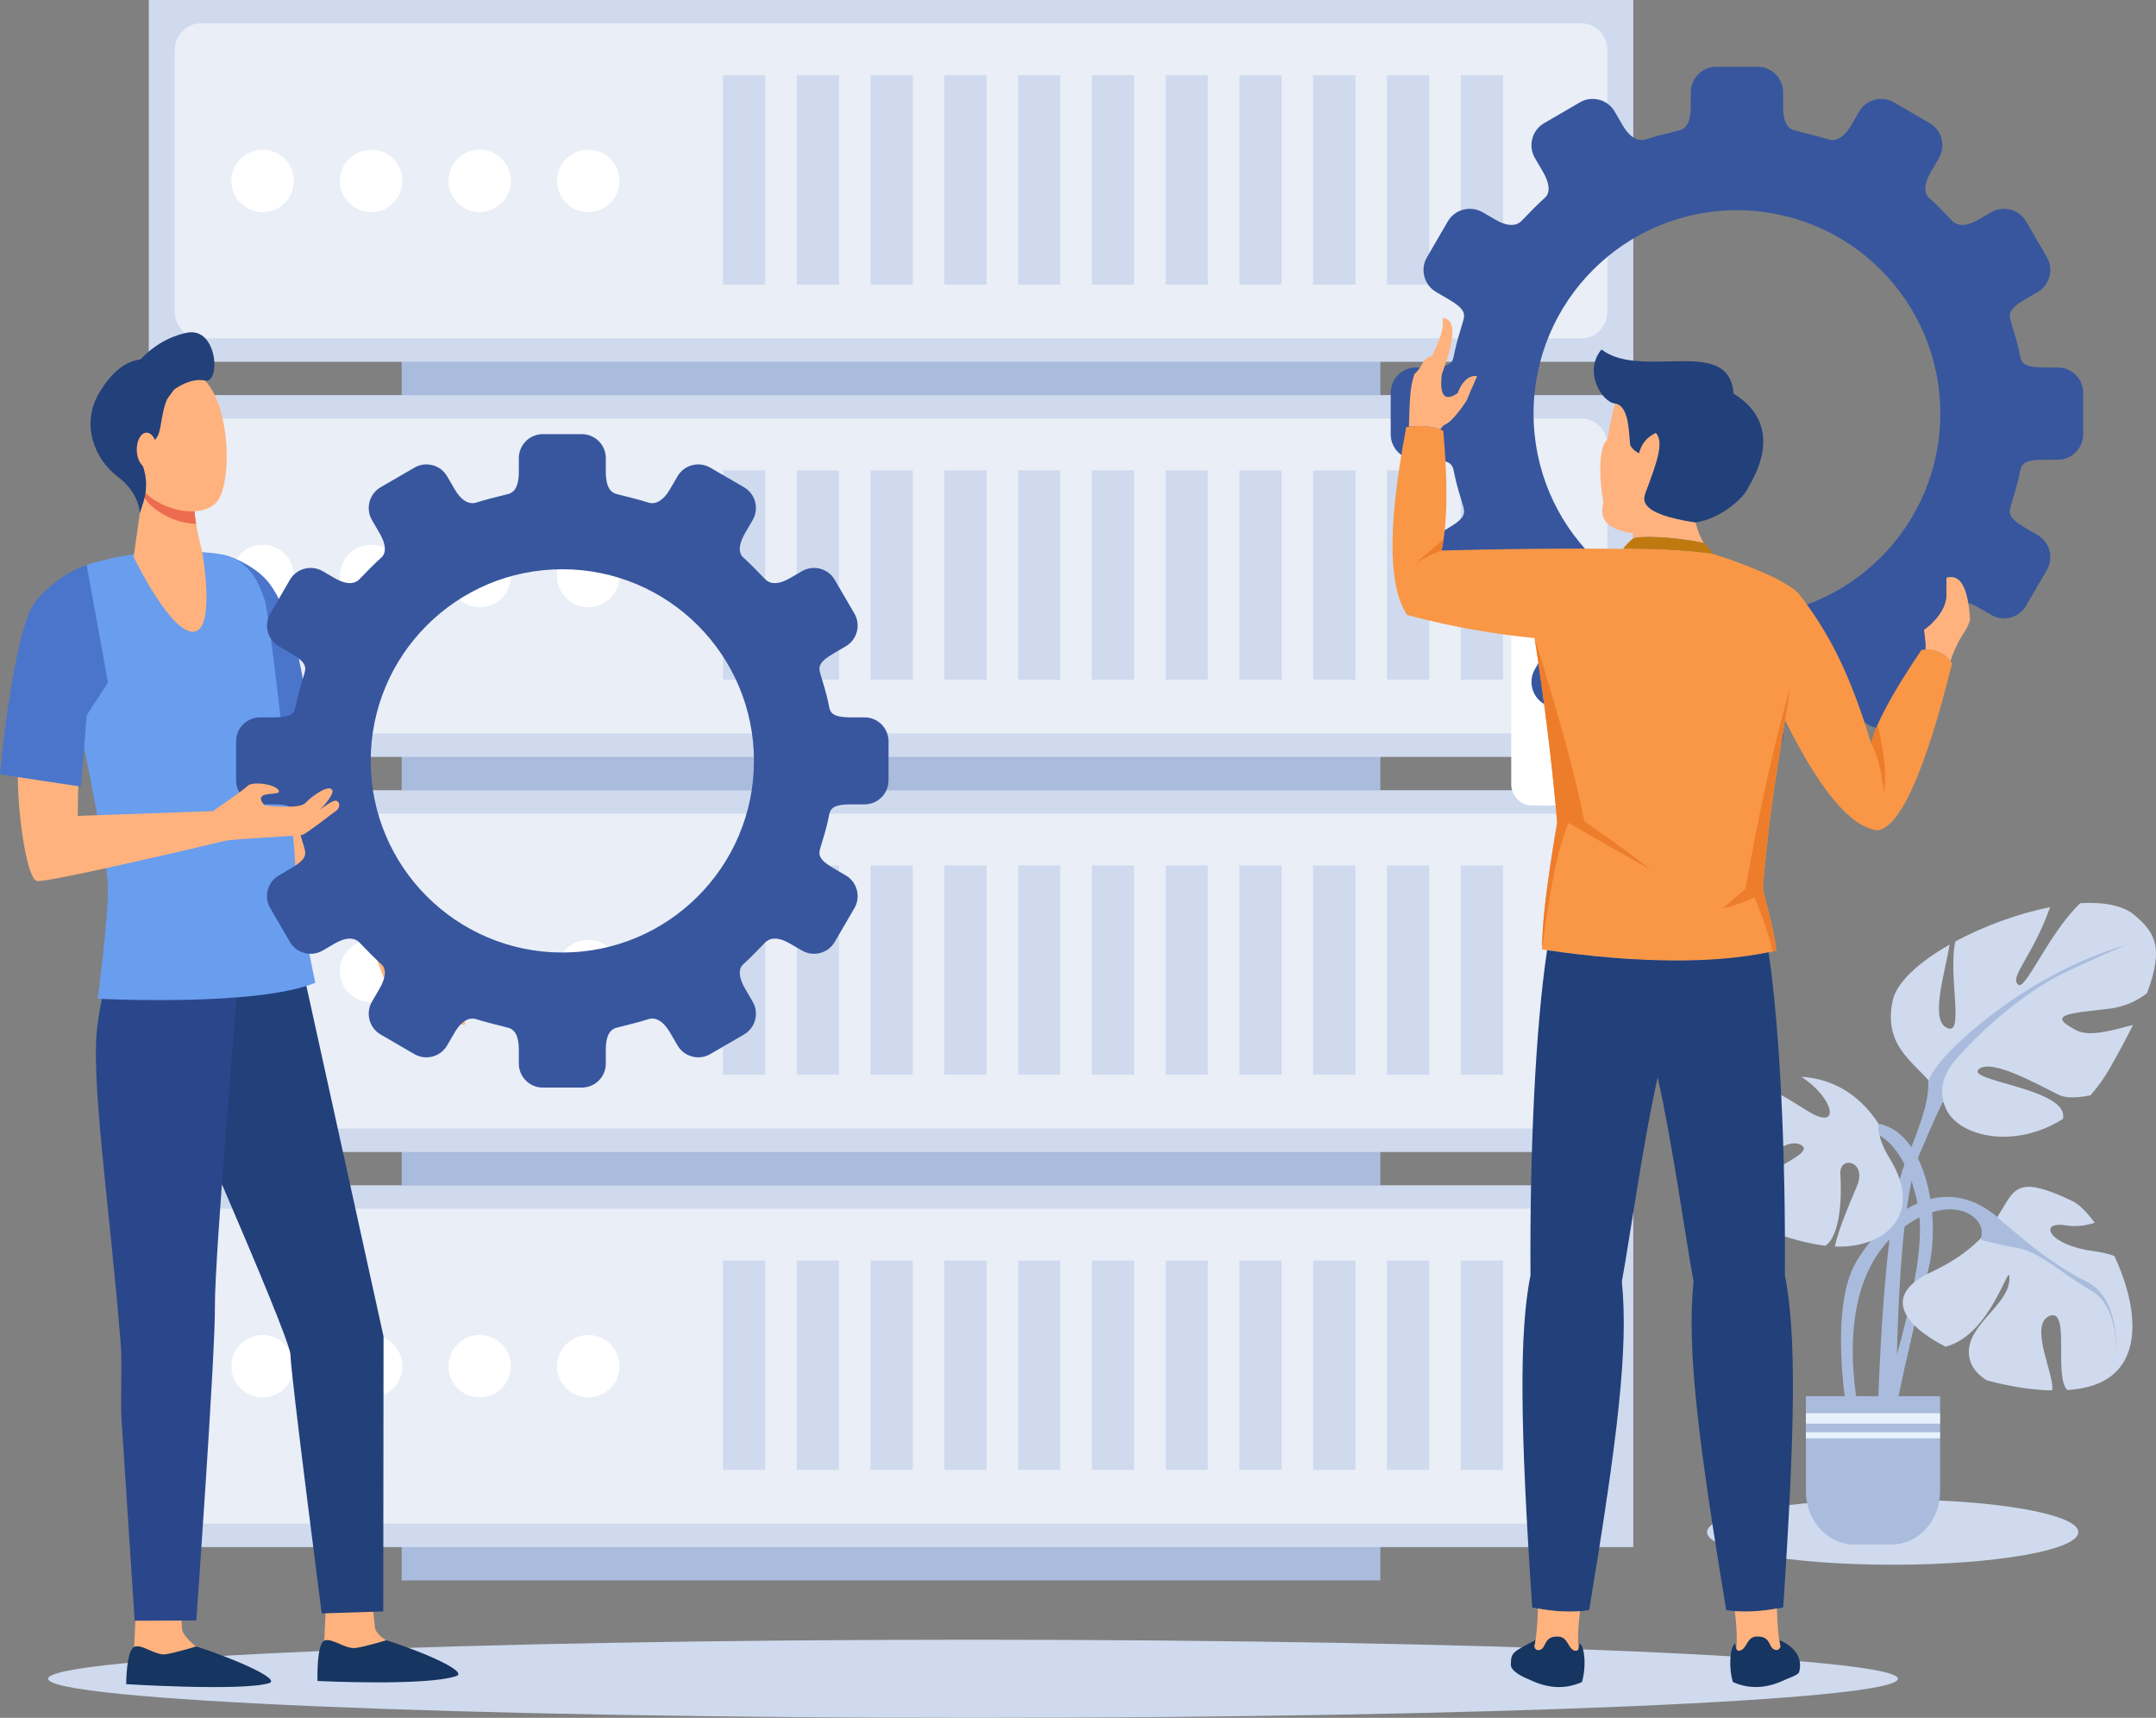 <?xml version="1.0" encoding="UTF-8"?><svg id="a" xmlns="http://www.w3.org/2000/svg" viewBox="0 0 2593.29 2066.15"><rect x="0" y="0" width="2593.29" height="2066.15" fill="#808080" stroke="none"/><path d="M1170.38,1972.18c614.42,0,1112.51,21.01,1112.51,46.96s-498.09,47.01-1112.51,47.01-1112.5-21.05-1112.5-47.01,498.09-46.96,1112.5-46.96h0Zm0,0" style="fill:#cfdaee; fill-rule:evenodd;"/><path d="M2276.58,1803.52c123.34,0,223.32,17.6,223.32,39.26s-99.98,39.21-223.32,39.21-223.37-17.6-223.37-39.21,99.99-39.26,223.37-39.26h0Zm0,0" style="fill:#cfdaee; fill-rule:evenodd;"/><path d="M2297.26,1253.57c38,38.19,21.47,76.42-6.58,147.42-28.1,70.96-33.05,333.02-33.05,333.02l23.11-3.64s-3.32-269.35,28.05-342.12c31.43-72.82,44.63-109.19,72.68-85.52,28.1,23.62-84.21-49.16-84.21-49.16h0Zm0,0" style="fill:#aabcdd; fill-rule:evenodd;"/><path d="M2276.39,1204.09c4.62-22.64,32.01-47.15,68.67-67.97-5.51,33.42-22.92,88.04-4.84,99.24,24.37,15.12,2.32-61.15,11.75-103.07,34.4-18.53,75.82-33.66,113.9-41.17-.09,.18-.09,.33-.13,.47-21.47,60.08-49.54,83.74-38.01,92.8,8.67,6.86,37.03-62.51,74.45-98.08,28.06-1.63,51.82,2.57,65.82,14.8,21.74,18.95,36.32,35.76,14.47,93.45-12.46,9.85-28.62,16.9-47.38,18.95-49.58,5.46-72.68,7.28-37.99,25.49,16.98,8.91,45.41-.52,68.52-6.26-7.47,15.22-16.71,32.44-27.87,52.05-7.14,12.42-14.94,23.2-23.25,32.54-15.97,3.36-29.86,3.41-37.25-.09-23.11-10.92-82.53-45.51-97.42-30.95-14.52,14.29,110.12,23.29,101.48,59.52-60.44,38.33-129.58,20.07-141.77-15.13-16.43-47.29-77.01-58.44-63.16-126.6h0Zm0,0" style="fill:#cfdaee; fill-rule:evenodd;"/><path d="M2401.31,1462.84c-66.05-54.57-133.73-3.64-168.47,54.62-34.64,58.21-9.9,189.25-9.9,189.25,0,0,13.22,0,13.22-5.42s-36.33-154.7,49.52-222.06c53.73-42.11,92.46-21.85,97.42-1.82,4.98,20.03-21.43,56.44-21.43,56.44l39.63-71Zm0,0" style="fill:#aabcdd; fill-rule:evenodd;"/><path d="M2249.36,1350.62c66.1,0,87.53,112.83,69.37,178.37-18.16,65.5-42.95,187.43-42.95,187.43l-16.53-18.16s62.79-171.09,47.9-247.55c-14.84-76.42-51.16-89.16-57.79-89.16s0-10.92,0-10.92h0Zm0,0" style="fill:#aabcdd; fill-rule:evenodd;"/><path d="M2304.77,1529.51c4.67-6.82,10.36-12.42,17.36-16.15-.89,5.46-2.05,10.69-3.41,15.64-8.26,29.83-17.93,71.42-26,107.79-.71-4.62-1.87-11.81-3.55-22.92-.47-2.61-.74-5.46-.98-8.45,6.49-24.28,12.6-50.7,16.57-75.9h0Zm0,0" style="fill:#aabcdd; fill-rule:evenodd;"/><path d="M2322.83,1530.02c125.48-58.21,59.38-138.13,170.02-85.38,7.8,3.73,17.27,13.12,26.8,26.05-9.85,3.08-21.75,5.28-35.04,3.08-33.02-5.46-21.49,23.67,33.03,30.95,10.29,1.35,18.59,3.27,25.54,5.93,26,54.94,37.67,127.25-17.26,152.41-10.84,4.95-24.25,7.8-39.13,8.82-16.95-14.85,4.15-100.78-22.02-88.93-25.08,11.39,7.94,73.66,3.4,89.39-24.79-.52-52.24-5-78.38-12.14-10.41-6.4-18.34-14.98-20.77-26.28-8.26-38.23,46.22-61.9,47.9-94.62,1.5-30.11-19.97,66.24-76.88,80.43-51.5-26.51-75.87-62.46-17.19-89.72h0Zm0,0" style="fill:#cfdaee; fill-rule:evenodd;"/><path d="M2233.4,1427.09c13.21-30.95-21.49-38.23-19.79-14.61,1.45,21.01,1.6,71.94-17.88,85.85-33.67-4.01-79.46-18.95-114.04-41.73-.47-3.08,0-6.26,1.45-9.52,14.84-32.72,110.65-60.03,80.89-70.96-23.61-8.68-65.16,42.62-98.59,68.48-20.06-16.81-33.51-36.79-33.51-59.15,0-30.2,33.33-64.47,76.46-80.81,19.36,2.15,37.44,13.87,65.57,31.42,41.56,26,31.93-16.01-7.36-40.94,33.98,1.96,67.78,17.93,92.75,56.11,0,0-2.38,16.34,13.3,41.59,42.75,68.86-6.58,109.05-65.58,106.43,3.36-18.16,17.22-50.83,26.33-72.17h0Zm0,0" style="fill:#cfdaee; fill-rule:evenodd;"/><path d="M2397.34,1459.76c32.3,27.5,68.15,59.66,112.19,81.51,44.05,21.85,35.23,93.04,35.23,93.04,0,0,6.64-61.48-30.11-82.53-36.69-21-60.86-46.12-88.79-50.93-27.9-4.9-43.31-9.71-43.31-9.71,0,0,8.81-19.42,3.67-26.7-5.12-7.28,11.11-4.67,11.11-4.67h0Zm0,0" style="fill:#aabcdd; fill-rule:evenodd;"/><path d="M2556.53,1136.83c-118.2,34.78-204.79,118.1-220.94,138.32-16.15,20.21-16.15,25.91-16.15,25.91l12.46,25.86,5.88-3.22s-9.52-21.85,15.41-50.18c43.09-48.83,95.46-87.34,131.42-104.33,35.97-16.99,71.92-32.35,71.92-32.35h0Zm0,0" style="fill:#aabcdd; fill-rule:evenodd;"/><path d="M2230.32,1857.67h45.14c32.12,0,58.12-28.66,58.12-64.05v-114.32h-161.42v114.32c0,35.38,26.05,64.05,58.16,64.05h0Zm0,0" style="fill:#aabcdd; fill-rule:evenodd;"/><rect x="2172.15" y="1699.75" width="161.42" height="12.52" style="fill:#e7f1fb;"/><rect x="2172.15" y="1722.58" width="161.42" height="7.38" style="fill:#e7f1fb;"/><rect x="483.18" y="1425.64" width="1177.16" height="475.21" style="fill:#aabcdd;"/><rect x="178.96" y="1425.64" width="1785.6" height="435.11" style="fill:#cfdaee;"/><path d="M240.72,1453.79H1902.8c16.85,0,30.63,14.71,30.63,32.68v313.46c0,17.97-13.78,32.68-30.63,32.68H240.72c-16.85,0-30.62-14.71-30.62-32.68v-313.46c0-17.97,13.77-32.68,30.62-32.68h0Zm0,0" style="fill:#e9eef7; fill-rule:evenodd;"/><path d="M315.88,1605.64c20.73,0,37.59,16.81,37.59,37.58s-16.86,37.58-37.59,37.58-37.58-16.85-37.58-37.58,16.8-37.58,37.58-37.58h0Zm391.66,0c20.73,0,37.58,16.81,37.58,37.58s-16.85,37.58-37.58,37.58-37.58-16.85-37.58-37.58,16.81-37.58,37.58-37.58h0Zm-130.55,0c20.76,0,37.57,16.81,37.57,37.58s-16.81,37.58-37.57,37.58-37.59-16.85-37.59-37.58,16.8-37.58,37.59-37.58h0Zm-130.58,0c20.77,0,37.59,16.81,37.59,37.58s-16.82,37.58-37.59,37.58-37.58-16.85-37.58-37.58,16.86-37.58,37.58-37.58h0Zm0,0" style="fill:#fff; fill-rule:evenodd;"/><path d="M869.7,1516.16h50.7v251.7h-50.7v-251.7Zm887.37,0h50.73v251.7h-50.73v-251.7Zm-88.75,0h50.74v251.7h-50.74v-251.7Zm-88.74,0h50.73v251.7h-50.73v-251.7Zm-88.75,0h50.77v251.7h-50.77v-251.7Zm-88.68,0h50.7v251.7h-50.7v-251.7Zm-88.73,0h50.69v251.7h-50.69v-251.7Zm-88.75,0h50.7v251.7h-50.7v-251.7Zm-88.74,0h50.7v251.7h-50.7v-251.7Zm-88.75,0h50.72v251.7h-50.72v-251.7Zm-88.72,0h50.68v251.7h-50.68v-251.7Zm0,0" style="fill:#cfdaee; fill-rule:evenodd;"/><rect x="483.18" y="950.43" width="1177.16" height="475.21" style="fill:#aabcdd;"/><rect x="178.96" y="950.43" width="1785.6" height="435.16" style="fill:#cfdaee;"/><path d="M240.72,978.57H1902.8c16.85,0,30.63,14.71,30.63,32.68v313.46c0,17.97-13.78,32.68-30.63,32.68H240.72c-16.85,0-30.62-14.7-30.62-32.68v-313.46c0-17.97,13.77-32.68,30.62-32.68h0Zm0,0" style="fill:#e9eef7; fill-rule:evenodd;"/><path d="M315.88,1130.43c20.73,0,37.59,16.8,37.59,37.58s-16.86,37.58-37.59,37.58-37.58-16.85-37.58-37.58,16.8-37.58,37.58-37.58h0Zm391.66,0c20.73,0,37.58,16.8,37.58,37.58s-16.85,37.58-37.58,37.58-37.58-16.85-37.58-37.58,16.81-37.58,37.58-37.58h0Zm-130.55,0c20.76,0,37.57,16.8,37.57,37.58s-16.81,37.58-37.57,37.58-37.59-16.85-37.59-37.58,16.8-37.58,37.59-37.58h0Zm-130.58,0c20.77,0,37.59,16.8,37.59,37.58s-16.82,37.58-37.59,37.58-37.58-16.85-37.58-37.58,16.86-37.58,37.58-37.58h0Zm0,0" style="fill:#fff; fill-rule:evenodd;"/><path d="M869.7,1040.94h50.7v251.7h-50.7v-251.7Zm887.37,0h50.73v251.7h-50.73v-251.7Zm-88.75,0h50.74v251.7h-50.74v-251.7Zm-88.74,0h50.73v251.7h-50.73v-251.7Zm-88.75,0h50.77v251.7h-50.77v-251.7Zm-88.68,0h50.7v251.7h-50.7v-251.7Zm-88.73,0h50.69v251.7h-50.69v-251.7Zm-88.75,0h50.7v251.7h-50.7v-251.7Zm-88.74,0h50.7v251.7h-50.7v-251.7Zm-88.75,0h50.72v251.7h-50.72v-251.7Zm-88.72,0h50.68v251.7h-50.68v-251.7Zm0,0" style="fill:#cfdaee; fill-rule:evenodd;"/><rect x="483.18" y="475.21" width="1177.16" height="475.23" style="fill:#aabcdd;"/><rect x="178.96" y="475.21" width="1785.6" height="435.16" style="fill:#cfdaee;"/><path d="M240.72,503.36H1902.8c16.85,0,30.63,14.71,30.63,32.68v313.46c0,17.97-13.78,32.68-30.63,32.68H240.72c-16.85,0-30.62-14.71-30.62-32.68v-313.46c0-17.97,13.77-32.68,30.62-32.68h0Zm0,0" style="fill:#e9eef7; fill-rule:evenodd;"/><path d="M315.88,655.22c20.73,0,37.59,16.8,37.59,37.58s-16.86,37.58-37.59,37.58-37.58-16.85-37.58-37.58,16.8-37.58,37.58-37.58h0Zm391.66,0c20.73,0,37.58,16.8,37.58,37.58s-16.85,37.58-37.58,37.58-37.58-16.85-37.58-37.58,16.81-37.58,37.58-37.58h0Zm-130.55,0c20.76,0,37.57,16.8,37.57,37.58s-16.81,37.58-37.57,37.58-37.59-16.85-37.59-37.58,16.8-37.58,37.59-37.58h0Zm-130.58,0c20.77,0,37.59,16.8,37.59,37.58s-16.82,37.58-37.59,37.58-37.58-16.85-37.58-37.58,16.86-37.58,37.58-37.58h0Zm0,0" style="fill:#fff; fill-rule:evenodd;"/><path d="M869.7,565.73h50.7v251.71h-50.7v-251.71Zm887.37,0h50.73v251.71h-50.73v-251.71Zm-88.75,0h50.74v251.71h-50.74v-251.71Zm-88.74,0h50.73v251.71h-50.73v-251.71Zm-88.75,0h50.77v251.71h-50.77v-251.71Zm-88.68,0h50.7v251.71h-50.7v-251.71Zm-88.73,0h50.69v251.71h-50.69v-251.71Zm-88.75,0h50.7v251.71h-50.7v-251.71Zm-88.74,0h50.7v251.71h-50.7v-251.71Zm-88.75,0h50.72v251.71h-50.72v-251.71Zm-88.72,0h50.68v251.71h-50.68v-251.71Zm0,0" style="fill:#cfdaee; fill-rule:evenodd;"/><rect x="483.18" y="0" width="1177.16" height="475.21" style="fill:#aabcdd;"/><rect x="178.96" y="0" width="1785.6" height="435.16" style="fill:#cfdaee;"/><path d="M240.72,28.15H1902.8c16.85,0,30.63,14.71,30.63,32.68V374.34c0,17.92-13.78,32.63-30.63,32.63H240.72c-16.85,0-30.62-14.71-30.62-32.63V60.82c0-17.97,13.77-32.68,30.62-32.68h0Zm0,0" style="fill:#e9eef7; fill-rule:evenodd;"/><path d="M315.88,180c20.73,0,37.59,16.8,37.59,37.58s-16.86,37.58-37.59,37.58-37.58-16.85-37.58-37.58,16.8-37.58,37.58-37.58h0Zm391.66,0c20.73,0,37.58,16.8,37.58,37.58s-16.85,37.58-37.58,37.58-37.58-16.85-37.58-37.58,16.81-37.58,37.58-37.58h0Zm-130.55,0c20.76,0,37.57,16.8,37.57,37.58s-16.81,37.58-37.57,37.58-37.59-16.85-37.59-37.58,16.8-37.58,37.59-37.58h0Zm-130.58,0c20.77,0,37.59,16.8,37.59,37.58s-16.82,37.58-37.59,37.58-37.58-16.85-37.58-37.58,16.86-37.58,37.58-37.58h0Zm0,0" style="fill:#fff; fill-rule:evenodd;"/><path d="M869.7,90.51h50.7v251.75h-50.7V90.51Zm887.37,0h50.73v251.75h-50.73V90.51Zm-88.75,0h50.74v251.75h-50.74V90.51Zm-88.74,0h50.73v251.75h-50.73V90.51Zm-88.75,0h50.77v251.75h-50.77V90.51Zm-88.68,0h50.7v251.75h-50.7V90.51Zm-88.73,0h50.69v251.75h-50.69V90.51Zm-88.75,0h50.7v251.75h-50.7V90.51Zm-88.74,0h50.7v251.75h-50.7V90.51Zm-88.75,0h50.72v251.75h-50.72V90.51Zm-88.72,0h50.68v251.75h-50.68V90.51Zm0,0" style="fill:#cfdaee; fill-rule:evenodd;"/><path d="M1843,734.2l184.02,.7c13.92,0,25.25,11.44,25.25,25.3v184.06c0,13.91-11.33,25.21-25.25,25.16l-184.02-.65c-13.91,0-25.25-11.44-25.25-25.35v-184.06c0-13.86,11.34-25.21,25.25-25.16h0Zm0,0" style="fill:#fff; fill-rule:evenodd;"/><path d="M1900.38,123.1l-43.12,25.07c-14.53,8.45-19.51,27.26-11.08,41.83l9.54,16.34c11.24,19.33,6.34,28.05,2.84,31.18-9.57,8.59-18.48,17.88-27.4,27.17-2.61,2.75-10.97,12.04-32.86-.7l-15.03-8.73c-14.57-8.45-33.38-3.46-41.83,11.06l-25.07,43.13c-8.46,14.52-3.49,33.33,11.07,41.78l14.89,8.68c20.54,11.95,20.03,18.06,17.4,26.79-3.54,11.95-7.42,23.95-10.01,36.32-2.3,11.02-1.27,18.91-29.23,18.91h-17.12c-16.88,0-30.59,13.72-30.59,30.58v49.85c0,16.85,13.71,30.58,30.59,30.58h17.12c27.96,0,26.94,7.89,29.23,18.91,2.59,12.42,6.48,24.37,10.01,36.32,2.63,8.73,3.14,14.85-17.4,26.8l-14.89,8.68c-14.55,8.45-19.52,27.26-11.07,41.78l25.07,43.13c8.45,14.52,27.25,19.51,41.83,11.06l15.03-8.73c21.89-12.75,30.25-3.46,32.86-.7,8.92,9.29,17.83,18.63,27.4,27.22,3.5,3.08,8.4,11.86-2.84,31.14l-9.54,16.34c-8.44,14.56-3.45,33.38,11.08,41.83l43.12,25.07c14.52,8.45,33.33,3.5,41.78-11.06l9.52-16.34c11.39-19.56,22.6-18.81,27.36-17.27,13.71,4.34,26.42,7.19,40.6,10.88,5.19,1.35,14.06,5.13,14.06,28.48v17.5c0,16.85,13.77,30.58,30.58,30.58h49.91c16.85,0,30.57-13.72,30.57-30.58v-17.5c0-23.34,8.87-27.12,14.05-28.48,14.18-3.69,26.89-6.54,40.61-10.88,4.76-1.54,15.97-2.29,27.34,17.27l9.52,16.34c8.46,14.57,27.28,19.51,41.79,11.06l43.13-25.07c14.53-8.45,19.51-27.26,11.07-41.83l-9.52-16.34c-11.27-19.28-6.37-28.05-2.87-31.14,9.58-8.59,18.48-17.93,27.41-27.22,2.61-2.75,10.96-12.04,32.86,.7l15.03,8.73c14.56,8.45,33.38,3.45,41.83-11.06l25.07-43.13c8.45-14.52,3.46-33.33-11.06-41.78l-14.89-8.68c-20.54-11.95-20.03-18.07-17.41-26.8,3.55-11.95,7.42-23.9,10.04-36.32,2.29-11.01,1.26-18.91,29.22-18.91h17.14c16.84,0,30.57-13.73,30.57-30.58v-49.85c0-16.85-13.73-30.58-30.57-30.58h-17.14c-27.96,0-26.93-7.89-29.22-18.91-2.61-12.37-6.49-24.37-10.04-36.32-2.61-8.73-3.13-14.84,17.41-26.79l14.89-8.68c14.52-8.45,19.51-27.26,11.06-41.78l-25.07-43.13c-8.45-14.52-27.26-19.51-41.83-11.06l-15.03,8.73c-21.9,12.74-30.25,3.45-32.86,.7-8.93-9.29-17.83-18.58-27.41-27.17-3.5-3.13-8.4-11.86,2.87-31.18l9.52-16.34c8.44-14.57,3.46-33.38-11.07-41.83l-43.13-25.07c-14.52-8.45-33.33-3.5-41.79,11.06l-9.52,16.34c-11.38,19.56-22.58,18.81-27.34,17.27-13.72-4.34-26.43-7.19-40.61-10.88-5.18-1.36-14.05-5.14-14.05-28.48v-17.51c0-16.85-13.71-30.58-30.57-30.58h-49.91c-16.81,0-30.58,13.73-30.58,30.58v17.51c0,23.34-8.87,27.12-14.06,28.48-14.18,3.69-26.89,6.53-40.6,10.88-4.75,1.54-15.97,2.29-27.36-17.27l-9.52-16.34c-8.45-14.57-27.26-19.51-41.78-11.06h0Zm188.88,129.73c135.08,0,244.6,109.51,244.6,244.61s-109.51,244.61-244.6,244.61-244.67-109.51-244.67-244.61,109.51-244.61,244.67-244.61h0Zm0,0" style="fill:#37569e; fill-rule:evenodd;"/><path d="M526.64,1136.17c-25.21-7.05-25.82-2.47-28.99-3.55-3.77-1.16-34.58-41.92-34.58-41.92,0,0-91.6-119.6-96.31-126.27l-30.06-155.63-85.61,.14s37.49,168.1,41.03,176.36c3.61,8.35,148.31,154.05,160.58,167.26,0,0,8.08,21.8,13.63,35.15,5.56,13.4,17.23,23.2,19.37,26.61,.33,.56,8.36,11.67,22.27,22.45,11.95,9.29,5.56-5.27,5.56-5.27,0,0-18.62-21.38-16.48-22.69,1.63-1.03,11.01,11.3,24.13,21.66,3.41,2.76,6.77,5.37,9.85,7.7,8.13,6.3,14.89,2.9,7.61-5.09-2.57-2.89-6.94-7.47-10.64-10.22-3.92-3.04-6.44-7.1-9.28-10.09-5.75-6.16-10-10.5-9.58-10.64,.56-.14,.38-2.24,4.06,.51,4.43,3.31,12.05,12.46,19,16.67,3.98,2.47,11.81,8.12,11.81,8.12,0,0,13.72,6.02,14.47,5.37,3.88-3.78-4.01-10.6-9.9-13.21-2.66-3.55-11.16-9.19-11.16-9.19,0,0-14.1-15.45-11.67-17.69,1.04-.93,10.98,7.47,22.17,14,10.41,6.07,22.14,10.5,23.9,8.54,2.99-3.27-7.74-11.39-7.74-11.39,0,0-7.85-5.13-10.28-7.1-2.85-2.24-10.83-9.85-10.83-9.85,0,0-26.42-27.4-24-29.22,2.47-1.96,10.55-4.57,12.84-3.55,2.34,1.07,5.23,5.37,7.56,6.44,2.3,1.17,6.44,.51,8.32-2.24,1.86-2.75-6.73-12.46-6.73-12.46,0,0-7.05-7.7-14.33-9.71h0Zm0,0" style="fill:#ffb27d; fill-rule:evenodd;"/><path d="M392.53,1920.09l-2.52,53.87c-1.07,6.95-5.32,23.85-5.22,30.02,.22,23.34,103.57-20.82,80.24-30.95-2.16-.89-13.22-7.84-14-15.83-1.23-12.23-4.17-36.88-4.17-36.88l-54.34-.23Zm0,0" style="fill:#ffb27d; fill-rule:evenodd;"/><path d="M464.75,1972.79s-24.28,7.47-36.74,9.29c-12.46,1.96-29.08-12.84-37.9-8.78-9.66,4.58-8.21,48.5-8.21,48.5,0,0,130.18,6.44,166.83-5.88,14.52-4.72-33.97-27.03-83.98-43.13h0Zm0,0" style="fill:#163560; fill-rule:evenodd;"/><path d="M163.84,1927.56l-2.51,54.01c-1.08,6.81-5.29,23.71-5.24,30.02,.23,23.34,103.63-20.96,80.25-31.09-2.1-.89-16.52-13.07-17.31-20.96-1.23-12.32-.85-31.74-.85-31.74l-54.34-.23Zm0,0" style="fill:#ffb27d; fill-rule:evenodd;"/><path d="M236.1,1980.26s-24.32,7.47-36.79,9.43c-12.46,1.82-29.07-12.98-37.86-8.92-9.7,4.58-9.65,44.86-9.65,44.86,0,0,139.19,8.64,171.79-1.21,14.65-4.29-37.5-27.92-87.49-44.16h0Zm0,0" style="fill:#163560; fill-rule:evenodd;"/><path d="M320.41,1149.05l44.08,18.49,96.85,439.97-.36,330.64-74,2.38s-37.39-288.72-37.62-311.13c-.23-22.41-163.48-390.58-163.48-390.58l134.54-89.77Zm0,0" style="fill:#22407a; fill-rule:evenodd;"/><path d="M286.76,1173.7s-28.85,339.93-28.25,397.21c.56,57.32-22.36,378.12-22.36,378.12l-74.18,.28s-6.4-97.56-15.78-241.25c-1.5-22.55,.89-67.92-.98-91.26-13.26-167.4-37.66-324.99-27.45-387.64,1.69-10.13,4.73-36.46,11.08-43.13,48.07-50.74,157.92-12.37,157.92-12.37v.04Zm0,0" style="fill:#2b478b; fill-rule:evenodd;"/><path d="M374.51,904.63l-89.86-5.09s-5.23-80.25-5.6-118.52c-.51-46.4-15.36-114.74-9.79-113.53,15.58,3.5,42.52,17.41,55.12,34.73,43.74,59.52,50.13,202.41,50.13,202.41h0Zm0,0" style="fill:#4a75cb; fill-rule:evenodd;"/><path d="M159.36,666.84s-51.12,7.7-64.51,17.69c-15.03,11.25-31.6,36.46-31.6,36.46,0,0,65.87,296.43,66.52,346.51,.47,38.51-12.26,133.7-12.26,133.7,0,0,190.07,10.13,261.73-19.14,0,0-23.9-112.6-24.18-142.38-.33-29.64-30.25-299.04-36.64-317.81-5.73-17.04-16.34-47.57-51.1-54.94-34.79-7.19-107.94-.09-107.94-.09h0Zm0,0" style="fill:#699dee; fill-rule:evenodd;"/><path d="M172.52,586.73l-11.8,83.09s47.28,98.36,74.82,89.44c23.06-7.38,7.94-94.67,7.94-94.67,0,0-13.12-46.82-9.57-70.4,3.56-23.48-61.38-7.47-61.38-7.47h0Zm0,0" style="fill:#ffb27d; fill-rule:evenodd;"/><path d="M233.91,594.2c3.56-23.48-61.38-7.47-61.38-7.47l-.98,6.91c1.96,4.62,4.29,8.4,7.19,11.43,14.66,15.45,37.49,24.51,57.19,25.02-2.16-12.56-3.45-26.24-2.02-35.9h0Zm0,0" style="fill:#ed6c50; fill-rule:evenodd;"/><path d="M160.62,469.52c-1.81-.65-13.76,94.62,11.02,120.48,24.74,25.96,72.54,34.08,89.49,13.21,18.68-22.92,16.68-125.2-21.65-151.81-38.37-26.47-78.86,18.11-78.86,18.11h0Zm0,0" style="fill:#ffb27d; fill-rule:evenodd;"/><path d="M224.39,400.29c-29.36,6.16-48.21,24.23-55.18,31.98-13.35,1.73-31.41,9.2-49.86,40.24-22.68,38.19-5.23,80.01,21.85,100.46,27.09,20.31,26.99,44.3,26.99,44.3l4.06-12.6c3.02-9.29,4.19-19.28,3.07-28.94-.7-5.93-2.01-12.32-4.53-17.46-6.63-13.77,13.63-23.06,19.23-34.59,4.29-8.92,4.29-29.13,11.08-43.7l8.11-11.25s18.9-14.94,37.58-11.02c18.72,4.06,15.31-65.54-22.4-57.42h0Zm0,0" style="fill:#22407a; fill-rule:evenodd;"/><path d="M188.95,541.08c.28,11.53-4.9,21.1-11.67,21.38-6.72,.14-12.46-9.2-12.79-20.72-.27-11.67,4.9-21.24,11.68-21.38,6.71-.09,12.46,9.06,12.78,20.72h0Zm0,0" style="fill:#ffb27d; fill-rule:evenodd;"/><path d="M2162.92,713.1c-19.2-17.97-72.68-37.72-104.57-47.47-33.33-4.34-69.71-6.21-109.2-5.6-66.75-.61-138.5,.1-215.25,2.1,7.14-32.3,7.84-80.29,2.1-143.96-12-5.7-26.84-7.19-44.53-4.48-25.16,133.51-19.04,195.41,1.07,225.99,56.9,15.41,111.61,23.71,153.35,27.82,11.9,76.6,20.95,150.41,27.12,221.5-12.65,74.92-18.67,125.95-18.07,153.02,116.98,17.27,210.86,17.74,281.67,1.4-2.05-21.47-10.88-51.54-16.24-74.6,7.71-96.12,20.02-158.48,26.65-202.88,42.26,85.29,79.55,129.54,112,132.81,27.48-5.56,57.13-72.54,89.01-200.96-9.25-13.12-21.52-18.44-36.88-16.01-34.97,51.63-55.12,89.07-60.5,112.31-25.12-83.14-50.32-132.95-87.75-180.98h0Zm0,0" style="fill:#f99746; fill-rule:evenodd;"/><path d="M1964.14,647.7c7.18-3.36,46.26-2.66,85.29,5.37-4.2-6.3-7.46-14.57-9.85-24.69-69.66-10.46-62.83-27.73-60.28-35.57,14.06-37.39,22.56-60.97,12.46-72.21-5.22,2.43-16.14,8.12-20.39,24.55-4.39-2.61-10-6.16-10.74-11.16-1.63-14.94-1.12-46.07-18.24-48.69-3.43,13.68-6.41,28.19-9.01,43.6-9.83,7.8-10.81,39.31-4.87,76.14-5.7,20.26,6.26,32.4,35.76,36.36l-.14,6.3Zm0,0" style="fill:#ffb27d; fill-rule:evenodd;"/><path d="M1979.3,592.8c-2.56,7.84-9.38,25.12,60.28,35.57,31.19-4.76,58.72-30.39,63.21-42.01,40.72-68.01,2.86-100.6-17.74-112.97-4.53-70.49-110.26-15.82-158.76-53.03-22.13,26.47,.42,63.21,16.12,64.93,17.12,2.61,16.61,33.75,18.24,48.69,.73,5,6.35,8.54,10.74,11.16,4.25-16.43,15.17-22.13,20.39-24.55,10.09,11.25,1.6,34.82-12.46,72.21h0Zm0,0" style="fill:#22407a; fill-rule:evenodd;"/><path d="M2049.43,653.07c3.92,3.69,7.75,8.08,11.3,13.26l-2.37-.7c-32.4-4.25-67.75-6.12-106.02-5.6,3.82-5.04,8.02-9.33,11.8-12.28,7.18-3.41,46.26-2.71,85.29,5.32h0Zm0,0" style="fill:#bf790f; fill-rule:evenodd;"/><path d="M1694.65,513.21c.98-26.37,.71-46.31,6.58-63.16,11.64-10.32,8.45-18.81,21.29-21.94,14.37-30.06,12.79-34.78,12.98-45.89,16.62,2.29,14.38,25.3-1.31,68.11-2.85,25.58,3.5,33.1,19.14,22.55,6.35-17.46,16.38-21.71,23.39-20.49-.75,2.29-5.74,12.46-12.79,29.69-9.47,14.28-19.17,25.95-25.86,28.62-2.61,1.54-4.26,3.55-5.6,5.93-10.6-4.11-23.2-5.23-37.81-3.41h0Zm0,0" style="fill:#ffb27d; fill-rule:evenodd;"/><path d="M2316.12,781.25c.51-7.7-.65-14.61-1.92-23.53,5.57-4.2,9.15-7.33,10.92-9.48,11.91-12,17.27-24.23,16.01-36.69,.18-7.1,.18-12.65,.06-16.71,16.75-5.04,26.22,11.86,28.46,50.7-3.07,11.53-10.6,18.72-14.61,28.01-3.17,6.07-6.02,12.37-9.06,21.52-7.94-9.85-17.88-14.42-29.88-13.82h0Zm0,0" style="fill:#ffb27d; fill-rule:evenodd;"/><path d="M2127.29,1145.41c14,94.81,20.54,244.24,19.61,388.39,13.55,68.39,12.84,177.76-2.05,399.59-26.38,5.27-49.2,6.35-68.53,3.13-34.27-206.98-47.37-314.82-39.29-395.11-10.46-57.61-24.85-163.38-43.14-245.78-18.25,82.39-32.62,188.17-43.08,245.78,8.05,80.29-5.05,188.12-39.32,395.11-19.32,3.22-42.15,2.15-68.53-3.13-14.89-221.83-15.58-331.2-2.05-399.59-.95-145.46,5.74-296.28,19.98-390.95,109.19,15.73,198.04,16.57,266.41,2.57h0Zm0,0" style="fill:#22407a; fill-rule:evenodd;"/><path d="M1900,1976.38c6.5,5.09,8.08,28.75,2.8,46.73-21.53,9.57-42.48,7.05-62.96-2.85-10.33-4.01-22.79-10.83-22.56-18.3,.47-14.1,.79-14.38,29.78-29.41-.47,2.85-.93,5.51-1.45,7.94,1.26,3.31,3.83,5.83,8.68,2.71,5.27-3.5,3.5-14.7,18.58-14.99,12.46-.18,12.6,11.72,18.68,15.73,6.65,4.62,8.11-2.33,8.44-7.56h0Zm0,0" style="fill:#163560; fill-rule:evenodd;"/><path d="M2087.15,1976.34c-6.49,5.09-8.08,28.75-2.81,46.73,21.53,9.57,42.49,7.05,62.99-2.85,3.14-1.54,15.65-5.56,16.63-8.96,3.5-12.09,.46-28.2-23.85-38.75,.47,2.85,.92,5.51,1.45,7.94-1.27,3.31-3.85,5.83-8.69,2.71-5.28-3.5-3.5-14.7-18.58-14.98-12.46-.19-12.6,11.71-18.67,15.68-6.68,4.67-8.12-2.29-8.45-7.52h0Zm0,0" style="fill:#163560; fill-rule:evenodd;"/><path d="M1900.48,1937.87c-2.26,17.55-2.89,32.63-1.84,45.19-1.2,2.38-3.3,3.5-7.07,.89-6.08-4.02-6.22-15.92-18.68-15.73-15.08,.28-13.3,11.48-18.58,14.99-4.85,3.13-7.42,.61-8.68-2.71,2.34-10.83,3.72-26.1,4.2-45.79,18.77,3.31,35.66,4.34,50.66,3.17h0Zm0,0" style="fill:#ffb27d; fill-rule:evenodd;"/><path d="M2086.68,1937.78c2.24,17.6,2.89,32.68,1.82,45.23,1.17,2.38,3.31,3.5,7.1,.84,6.07-3.97,6.21-15.87,18.67-15.68,15.08,.28,13.3,11.48,18.58,14.98,4.84,3.13,7.42,.61,8.69-2.71-2.35-10.83-3.75-26.09-4.21-45.79-18.75,3.31-35.66,4.34-50.65,3.13h0Zm0,0" style="fill:#ffb27d; fill-rule:evenodd;"/><path d="M1845.9,767.48c29.73,95.04,49.71,168.52,59.84,220.43,38.09,26.42,64.79,45.89,80.11,58.4-53.88-30.39-86.97-49.25-99.34-56.62-12.7,31.42-23.2,82.21-31.56,152.32-.61-27.07,5.42-78.09,18.07-153.02-6.17-71.1-15.22-144.9-27.12-221.5h0Zm420.41,185.51c-3.88-28.24-9.1-47.89-15.64-58.91,1.5-6.35,4.06-13.82,7.75-22.31,8.31,33.61,10.92,60.69,7.89,81.23h0Zm-532.4-290.87c-14.98,5.46-26.47,11.67-34.41,18.58,13.83-12.37,26.1-23.01,36.89-31.93-.75,4.71-1.54,9.15-2.47,13.35h0Zm418.68,167.26c-.48,7.66-2.29,19.84-5.56,36.55-6.63,44.35-18.94,106.76-26.65,202.88,5.37,23.06,14.19,53.12,16.24,74.6-1.49,.33-3,.65-4.52,.98-3.28-15.69-10.46-37.49-21.67-65.4-4.53,3.13-17.46,7.84-38.84,14.14,9.38-8.26,18.68-16.29,28.01-24.09,16.38-93.59,34.08-173.51,52.98-239.66h0Zm0,0" style="fill:#ed7d2b; fill-rule:evenodd;"/><path d="M498.45,562.46l-40.66,23.62c-13.68,7.93-18.35,25.67-10.41,39.35l8.96,15.45c10.6,18.16,5.97,26.42,2.72,29.36-9.07,8.08-17.41,16.85-25.87,25.58-2.47,2.61-10.32,11.39-30.95-.65l-14.14-8.22c-13.73-7.93-31.46-3.27-39.4,10.46l-23.62,40.61c-7.98,13.68-3.31,31.42,10.42,39.35l14.05,8.17c19.32,11.25,18.86,17.04,16.39,25.25-3.37,11.25-7,22.55-9.43,34.22-2.21,10.41-1.23,17.83-27.56,17.83h-16.15c-15.87,0-28.8,12.93-28.8,28.8v46.96c0,15.87,12.93,28.85,28.8,28.85h16.15c26.33,0,25.35,7.42,27.56,17.79,2.43,11.67,6.06,22.97,9.43,34.22,2.47,8.21,2.94,14-16.39,25.25l-14.05,8.17c-13.74,7.94-18.4,25.68-10.42,39.35l23.62,40.66c7.94,13.68,25.67,18.4,39.4,10.41l14.14-8.22c20.63-12.04,28.48-3.22,30.95-.65,8.46,8.73,16.8,17.51,25.87,25.63,3.26,2.94,7.88,11.15-2.72,29.36l-8.96,15.41c-7.94,13.68-3.27,31.42,10.41,39.4l40.66,23.62c13.68,7.94,31.41,3.27,39.35-10.46l8.96-15.36c10.74-18.49,21.29-17.74,25.77-16.29,12.99,4.11,24.93,6.77,38.28,10.27,4.9,1.26,13.26,4.81,13.26,26.8v16.48c0,15.87,12.93,28.8,28.8,28.8h47.01c15.87,0,28.8-12.93,28.8-28.8v-16.48c0-21.99,8.36-25.53,13.26-26.8,13.35-3.5,25.31-6.16,38.28-10.27,4.48-1.45,15.03-2.2,25.77,16.29l8.96,15.36c7.94,13.73,25.67,18.39,39.35,10.46l40.66-23.62c13.68-7.98,18.39-25.72,10.41-39.4l-8.96-15.41c-10.6-18.21-5.98-26.42-2.7-29.36,9.04-8.12,17.41-16.9,25.85-25.63,2.49-2.57,10.32-11.39,30.95,.65l14.19,8.22c13.68,7.98,31.42,3.27,39.35-10.41l23.68-40.66c7.92-13.68,3.25-31.41-10.47-39.35l-13.99-8.17c-19.38-11.25-18.91-17.04-16.43-25.25,3.35-11.25,7-22.55,9.43-34.22,2.17-10.37,1.19-17.79,27.58-17.79h16.11c15.87,0,28.8-12.98,28.8-28.85v-46.96c0-15.87-12.93-28.8-28.8-28.8h-16.11c-26.39,0-25.41-7.42-27.58-17.83-2.43-11.67-6.08-22.97-9.43-34.22-2.47-8.21-2.94-14,16.43-25.25l13.99-8.17c13.73-7.94,18.4-25.68,10.47-39.35l-23.68-40.61c-7.93-13.72-25.67-18.39-39.35-10.46l-14.19,8.22c-20.63,12.04-28.46,3.27-30.95,.65-8.44-8.73-16.8-17.5-25.85-25.58-3.28-2.94-7.9-11.2,2.7-29.36l8.96-15.45c7.98-13.68,3.27-31.42-10.41-39.35l-40.66-23.62c-13.68-7.98-31.42-3.31-39.35,10.41l-8.96,15.36c-10.74,18.49-21.29,17.74-25.77,16.34-12.97-4.16-24.93-6.82-38.28-10.27-4.9-1.26-13.26-4.85-13.26-26.84v-16.48c0-15.87-12.93-28.8-28.8-28.8h-47.01c-15.87,0-28.8,12.93-28.8,28.8v16.48c0,21.99-8.36,25.58-13.26,26.84-13.35,3.45-25.29,6.12-38.28,10.27-4.48,1.4-15.03,2.15-25.77-16.34l-8.96-15.36c-7.94-13.73-25.67-18.4-39.35-10.41h0Zm177.95,122.21c127.3,0,230.47,103.17,230.47,230.46s-103.17,230.51-230.47,230.51-230.51-103.21-230.51-230.51,103.22-230.46,230.51-230.46h0Zm0,0" style="fill:#37569e; fill-rule:evenodd;"/><path d="M82.19,705.91c17.18-.66,33.61,112.88,22.79,124.12-10.79,11.3-11.44,151.29-11.44,151.29l162.44-5.74v.09c3.13-2.2,36.97-25.39,41.78-30.39,5.04-5.37,29.88-3.04,36.5,4.2,6.63,7.05-12.56,3.64-18.34,7.61-5.78,4.06,2.52,11.53,2.52,11.53,0,0,41.22,5.51,49.16-3.04,7.94-8.63,29.27-23.34,32.26-14.8,1.54,4.43-9.38,17.83-15.54,23.48,7.7-5.93,16.95-12.23,20.17-11.16,5.83,1.96,3.5,9.43,.37,11.67-3.17,2.1-35.57,27.4-40.66,29.22-5,1.82-80.99,4.48-94.11,7.47,0,0-213.8,51.02-225.99,48.13-10.74-2.61-22.13-71.05-22.68-123.61-.52-52.61,6.91-228.04,60.73-230.14l.05,.05Zm0,0" style="fill:#ffb27d; fill-rule:evenodd;"/><path d="M104.23,679.82s-29.87,7.19-60.5,42.34C15.92,753.99,0,931.38,0,931.38l97.36,14.7,6.91-85.75,25.58-39.45-25.63-141.07Zm0,0" style="fill:#4a75cb; fill-rule:evenodd;"/></svg>